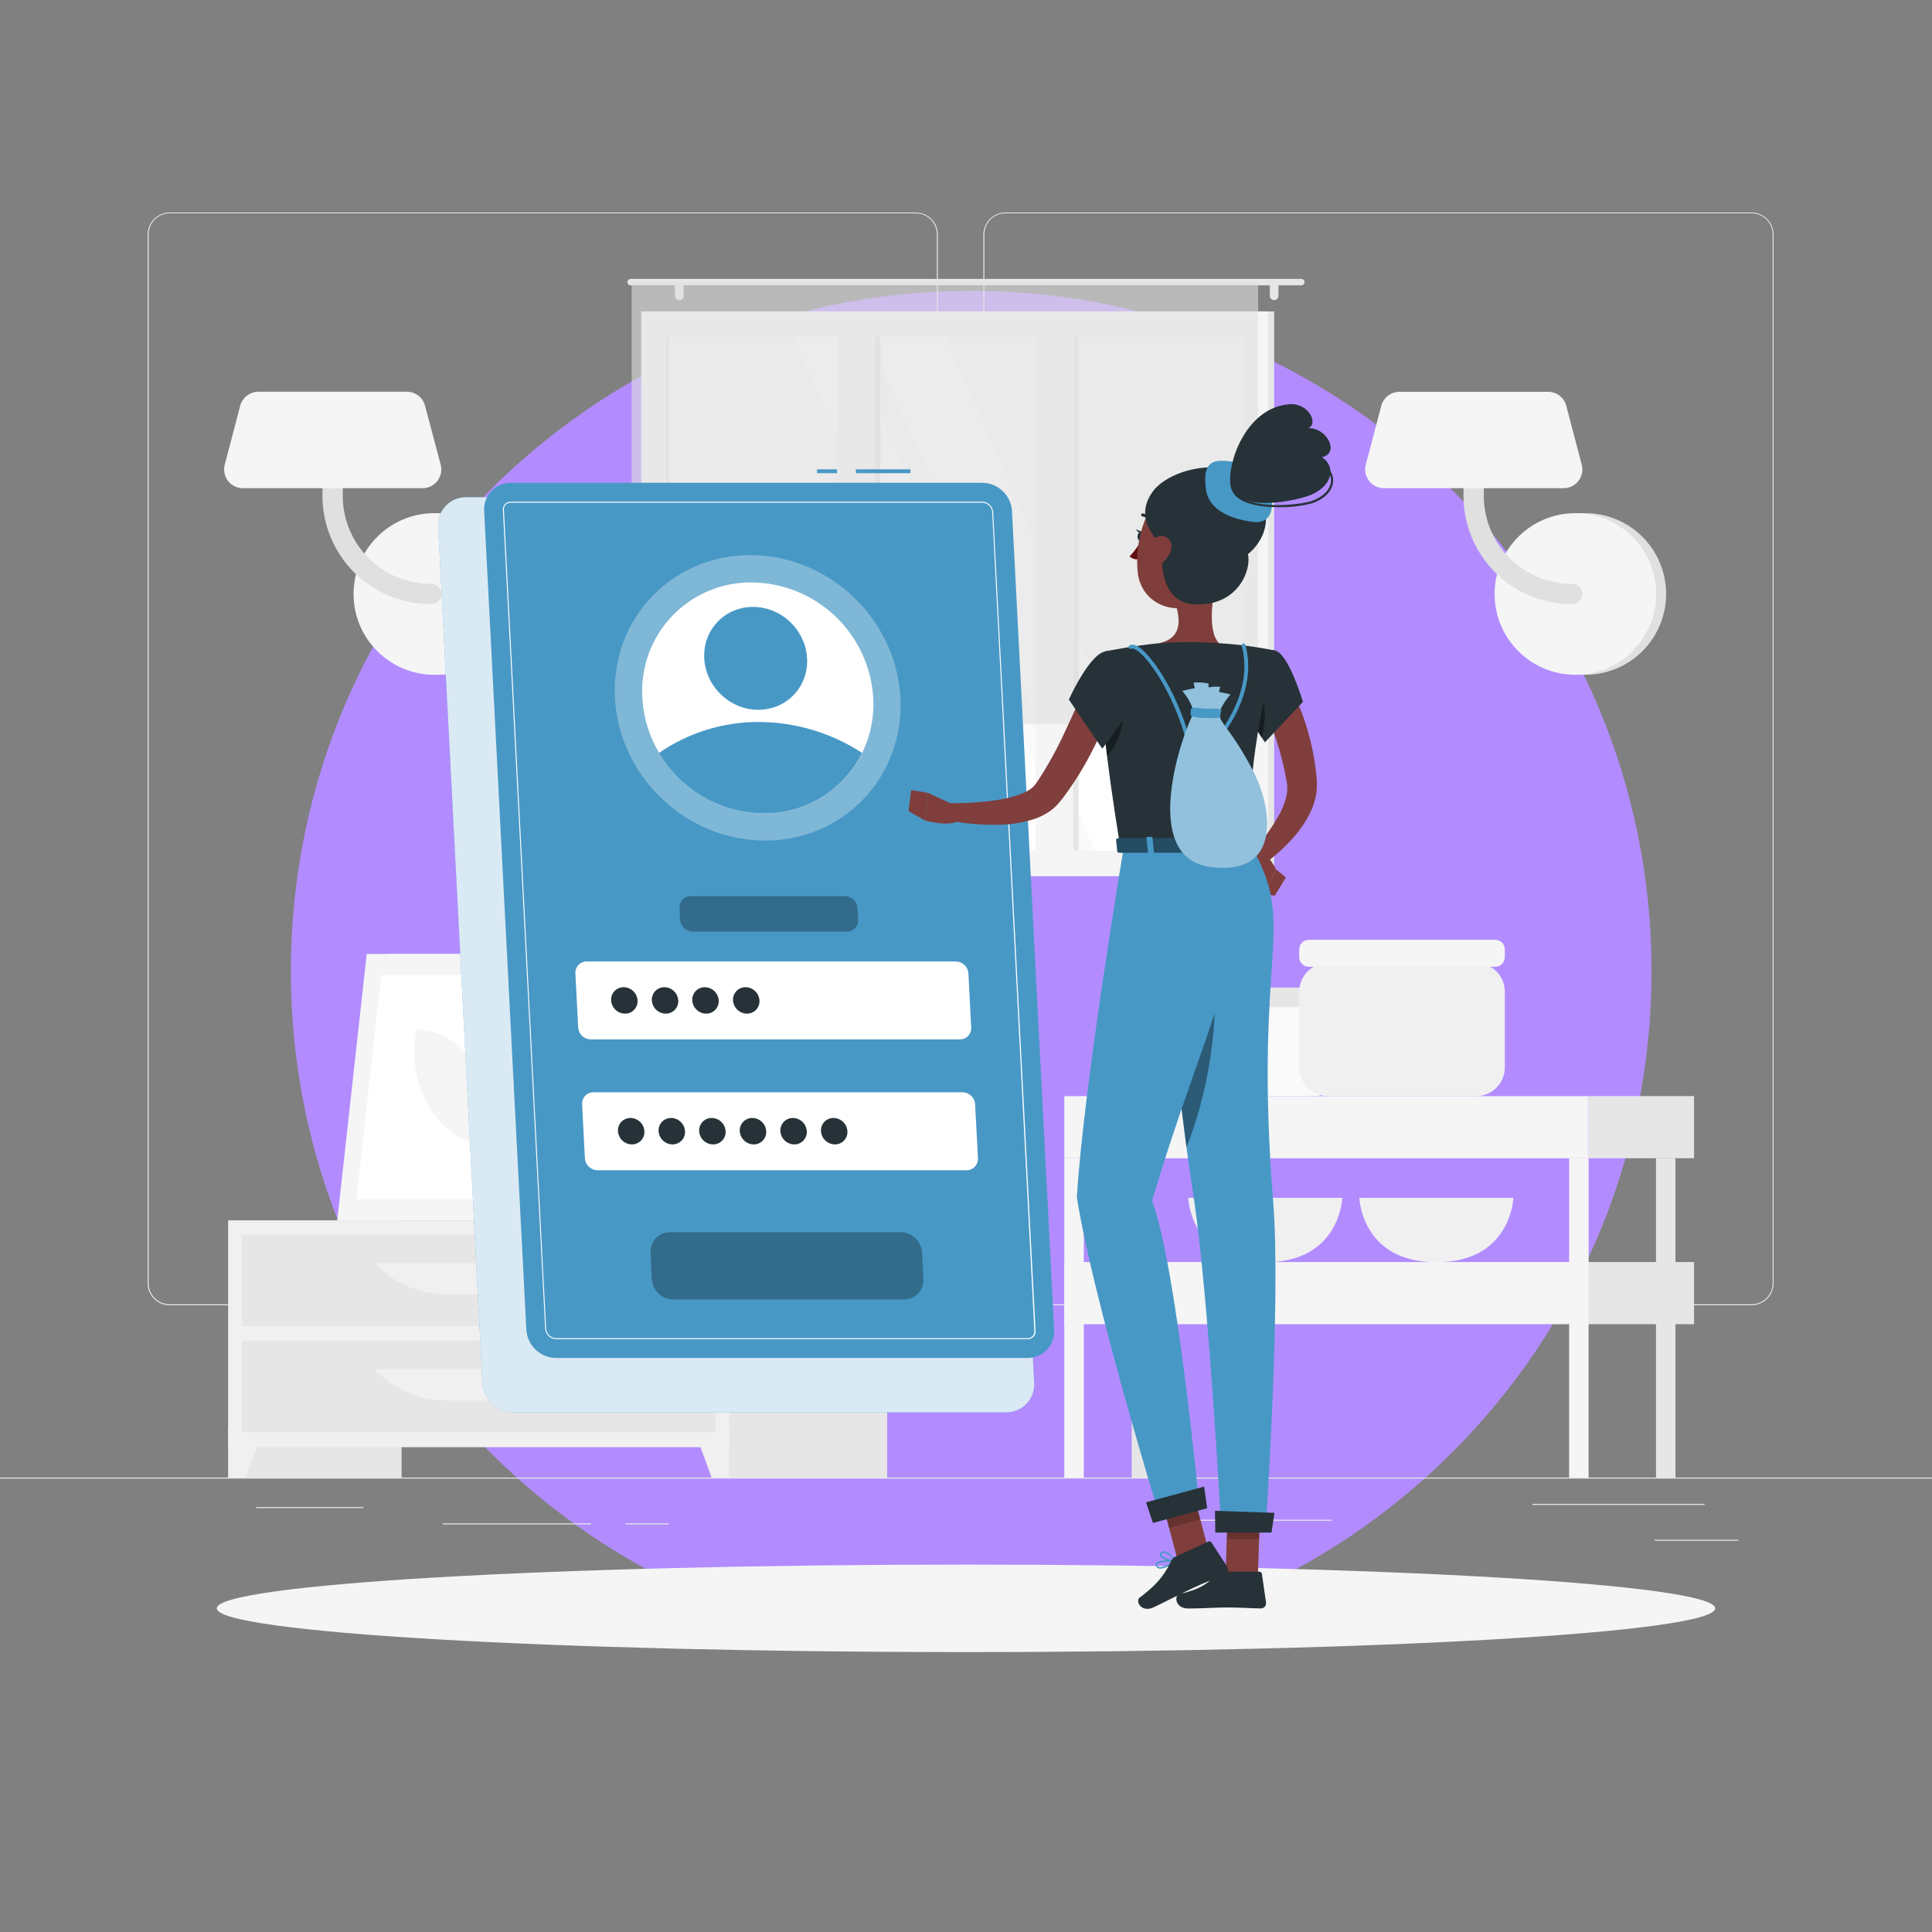 <svg width="186" height="186" viewBox="0 0 186 186" fill="none" xmlns="http://www.w3.org/2000/svg">
<rect x="0" y="0" width="186" height="186" fill="#808080" stroke="none"/>
<g id="Login-rafiki 1">
<path id="Ellipse 1" d="M159 93.5C159 129.675 129.675 159 93.5 159C57.325 159 28 129.675 28 93.5C28 57.325 57.325 28 93.5 28C129.675 28 159 57.325 159 93.5Z" fill="#B28CFF"/>
<g id="freepik--background-complete--inject-61">
<path id="Vector" d="M186 142.253H0V142.346H186V142.253Z" fill="#EBEBEB"/>
<path id="Vector_2" d="M167.363 148.238H159.298V148.331H167.363V148.238Z" fill="#EBEBEB"/>
<path id="Vector_3" d="M128.217 146.311H115.528V146.404H128.217V146.311Z" fill="#EBEBEB"/>
<path id="Vector_4" d="M164.097 144.786H147.531V144.879H164.097V144.786Z" fill="#EBEBEB"/>
<path id="Vector_5" d="M64.363 146.661H60.219V146.754H64.363V146.661Z" fill="#EBEBEB"/>
<path id="Vector_6" d="M56.905 146.661H42.624V146.754H56.905V146.661Z" fill="#EBEBEB"/>
<path id="Vector_7" d="M34.972 145.091H24.667V145.184H34.972V145.091Z" fill="#EBEBEB"/>
<path id="Vector_8" d="M88.164 125.662H16.334C15.772 125.661 15.232 125.436 14.835 125.038C14.437 124.64 14.214 124.1 14.214 123.537V22.566C14.219 22.006 14.444 21.471 14.841 21.077C15.239 20.683 15.775 20.461 16.334 20.46H88.164C88.727 20.46 89.268 20.684 89.666 21.082C90.064 21.48 90.288 22.021 90.288 22.584V123.537C90.288 124.101 90.064 124.641 89.666 125.039C89.268 125.438 88.727 125.662 88.164 125.662ZM16.334 20.534C15.796 20.535 15.281 20.75 14.901 21.131C14.521 21.511 14.307 22.027 14.307 22.566V123.537C14.307 124.075 14.521 124.592 14.901 124.972C15.281 125.353 15.796 125.568 16.334 125.569H88.164C88.702 125.568 89.218 125.353 89.599 124.973C89.98 124.592 90.194 124.076 90.195 123.537V22.566C90.194 22.027 89.98 21.511 89.599 21.13C89.218 20.75 88.702 20.535 88.164 20.534H16.334Z" fill="#EBEBEB"/>
<path id="Vector_9" d="M168.631 125.662H96.798C96.235 125.661 95.695 125.436 95.297 125.038C94.899 124.64 94.675 124.1 94.674 123.537V22.566C94.68 22.006 94.906 21.471 95.304 21.077C95.701 20.683 96.238 20.461 96.798 20.46H168.631C169.19 20.462 169.726 20.684 170.122 21.078C170.518 21.472 170.743 22.007 170.748 22.566V123.537C170.748 124.099 170.525 124.639 170.129 125.037C169.732 125.435 169.193 125.66 168.631 125.662ZM96.798 20.534C96.26 20.535 95.744 20.75 95.363 21.13C94.982 21.511 94.768 22.027 94.767 22.566V123.537C94.768 124.076 94.982 124.592 95.363 124.973C95.744 125.353 96.26 125.568 96.798 125.569H168.631C169.17 125.568 169.686 125.353 170.066 124.973C170.447 124.592 170.661 124.076 170.662 123.537V22.566C170.661 22.027 170.447 21.511 170.066 21.13C169.686 20.75 169.17 20.535 168.631 20.534H96.798Z" fill="#EBEBEB"/>
<path id="Vector_10" d="M42.78 64.962C44.843 64.962 46.822 64.143 48.28 62.684C49.739 61.225 50.559 59.247 50.559 57.184C50.559 55.121 49.739 53.142 48.28 51.684C46.822 50.225 44.843 49.405 42.78 49.405H41.824V64.962H42.78Z" fill="#E0E0E0"/>
<path id="Vector_11" d="M41.816 64.962C46.112 64.962 49.595 61.48 49.595 57.184C49.595 52.888 46.112 49.405 41.816 49.405C37.521 49.405 34.038 52.888 34.038 57.184C34.038 61.48 37.521 64.962 41.816 64.962Z" fill="#F5F5F5"/>
<path id="Vector_12" d="M41.459 58.158C38.697 58.158 36.048 57.061 34.094 55.108C32.141 53.154 31.043 50.505 31.043 47.742V41.526C31.043 41.267 31.146 41.018 31.33 40.834C31.513 40.651 31.762 40.548 32.022 40.548C32.281 40.548 32.53 40.651 32.714 40.834C32.897 41.018 33 41.267 33 41.526V47.746C33.002 49.989 33.894 52.138 35.479 53.724C37.064 55.31 39.213 56.203 41.456 56.206C41.589 56.197 41.723 56.216 41.848 56.262C41.974 56.307 42.089 56.378 42.186 56.469C42.283 56.561 42.361 56.671 42.414 56.794C42.467 56.916 42.494 57.048 42.494 57.182C42.494 57.316 42.467 57.448 42.414 57.57C42.361 57.693 42.283 57.803 42.186 57.895C42.089 57.986 41.974 58.057 41.848 58.102C41.723 58.148 41.589 58.167 41.456 58.158H41.459Z" fill="#E0E0E0"/>
<path id="Vector_13" d="M23.373 47.002H40.678C40.955 47.002 41.228 46.939 41.476 46.817C41.725 46.694 41.942 46.517 42.111 46.298C42.28 46.078 42.396 45.823 42.451 45.552C42.505 45.281 42.497 45.001 42.427 44.733L40.92 39.06C40.818 38.675 40.592 38.334 40.277 38.09C39.961 37.847 39.574 37.714 39.175 37.713H24.876C24.477 37.714 24.089 37.846 23.773 38.09C23.457 38.333 23.23 38.674 23.127 39.06L21.639 44.726C21.567 44.992 21.557 45.273 21.61 45.544C21.663 45.815 21.777 46.071 21.945 46.291C22.113 46.511 22.328 46.69 22.576 46.813C22.824 46.936 23.096 47.001 23.373 47.002Z" fill="#F5F5F5"/>
<path id="Vector_14" d="M152.624 64.962C154.687 64.962 156.666 64.143 158.124 62.684C159.583 61.225 160.403 59.247 160.403 57.184C160.403 55.121 159.583 53.142 158.124 51.684C156.666 50.225 154.687 49.405 152.624 49.405H151.668V64.962H152.624Z" fill="#E0E0E0"/>
<path id="Vector_15" d="M151.668 64.962C155.964 64.962 159.447 61.48 159.447 57.184C159.447 52.888 155.964 49.405 151.668 49.405C147.372 49.405 143.89 52.888 143.89 57.184C143.89 61.48 147.372 64.962 151.668 64.962Z" fill="#F5F5F5"/>
<path id="Vector_16" d="M151.311 58.158C148.549 58.158 145.899 57.061 143.946 55.108C141.992 53.154 140.895 50.505 140.895 47.742V41.526C140.895 41.267 140.998 41.018 141.182 40.834C141.365 40.651 141.614 40.548 141.873 40.548C142.133 40.548 142.382 40.651 142.565 40.834C142.749 41.018 142.852 41.267 142.852 41.526V47.746C142.854 49.989 143.745 52.138 145.33 53.724C146.915 55.31 149.065 56.203 151.307 56.206C151.441 56.197 151.574 56.216 151.7 56.262C151.825 56.307 151.94 56.378 152.038 56.469C152.135 56.561 152.213 56.671 152.266 56.794C152.319 56.916 152.346 57.048 152.346 57.182C152.346 57.316 152.319 57.448 152.266 57.57C152.213 57.693 152.135 57.803 152.038 57.895C151.94 57.986 151.825 58.057 151.7 58.102C151.574 58.148 151.441 58.167 151.307 58.158H151.311Z" fill="#E0E0E0"/>
<path id="Vector_17" d="M133.224 47.002H150.53C150.807 47.002 151.08 46.939 151.328 46.816C151.576 46.694 151.793 46.517 151.962 46.298C152.131 46.078 152.247 45.823 152.302 45.552C152.357 45.281 152.349 45.001 152.278 44.733L150.79 39.067C150.688 38.682 150.462 38.341 150.147 38.097C149.831 37.854 149.444 37.721 149.046 37.721H134.727C134.328 37.721 133.94 37.854 133.624 38.097C133.308 38.341 133.081 38.682 132.979 39.067L131.491 44.733C131.42 44.999 131.411 45.279 131.464 45.549C131.518 45.819 131.633 46.074 131.8 46.293C131.968 46.512 132.183 46.69 132.43 46.813C132.677 46.936 132.949 47.001 133.224 47.002Z" fill="#F5F5F5"/>
<path id="Vector_18" d="M49.84 117.5H55.499V95.578H49.84V117.5Z" fill="#E6E6E6"/>
<path id="Vector_19" d="M34.503 117.496H53.278L56.112 91.839H37.338L34.503 117.496Z" fill="#F0F0F0"/>
<path id="Vector_20" d="M32.468 117.496H51.864L54.699 91.839H35.306L32.468 117.496Z" fill="#F5F5F5"/>
<path id="Vector_21" d="M50.462 115.476L52.85 93.863H36.705L34.317 115.476H50.462Z" fill="white"/>
<path id="Vector_22" d="M47.129 110.235L47.244 109.368C47.843 103.944 44.458 99.112 40.061 99.112L39.96 99.994C39.361 105.414 42.746 110.246 47.147 110.246L47.129 110.235Z" fill="#F5F5F5"/>
<path id="Vector_23" d="M21.982 142.253H38.662V117.496H21.982L21.982 142.253Z" fill="#E6E6E6"/>
<path id="Vector_24" d="M23.655 142.253H21.978V137.48H25.415L23.655 142.253Z" fill="#F0F0F0"/>
<path id="Vector_25" d="M68.731 142.253H85.411V117.496H68.731V142.253Z" fill="#E6E6E6"/>
<path id="Vector_26" d="M21.978 139.325H70.193V117.5H21.978V139.325Z" fill="#F0F0F0"/>
<path id="Vector_27" d="M68.515 142.253H70.193V137.48H66.755L68.515 142.253Z" fill="#F0F0F0"/>
<path id="Vector_28" d="M23.28 127.67H68.891V118.861H23.28V127.67Z" fill="#E6E6E6"/>
<path id="Vector_29" d="M43.044 124.62H49.126C50.434 124.621 51.728 124.354 52.929 123.837C54.131 123.321 55.214 122.564 56.112 121.614H36.058C36.957 122.564 38.04 123.32 39.242 123.837C40.443 124.353 41.736 124.62 43.044 124.62Z" fill="#F0F0F0"/>
<path id="Vector_30" d="M23.28 137.9H68.891V129.091H23.28V137.9Z" fill="#E6E6E6"/>
<path id="Vector_31" d="M43.044 134.835H49.126C50.434 134.836 51.728 134.569 52.929 134.053C54.131 133.536 55.214 132.779 56.112 131.829H36.058C36.957 132.779 38.04 133.535 39.242 134.052C40.443 134.568 41.736 134.835 43.044 134.835Z" fill="#F0F0F0"/>
<path id="Vector_32" d="M67.139 116.488H67.57C67.57 115.599 67.57 113.348 67.615 108.189C67.693 98.833 67.842 98.264 67.842 98.264L66.815 102.583C66.164 107.363 67.005 112.169 67.139 116.488Z" fill="#E6E6E6"/>
<path id="Vector_33" d="M66.287 101.928C64.799 100.168 61.655 99.655 58.426 99.216C57.158 99.045 61.756 101.943 64.006 104C65.755 105.6 66.871 106.042 67.354 107.634C67.6 105.648 67.559 103.457 66.287 101.928Z" fill="#E6E6E6"/>
<path id="Vector_34" d="M68.247 105.083C69.735 103.323 72.879 102.813 76.108 102.374C77.376 102.203 72.76 105.101 70.528 107.158C68.779 108.758 67.663 109.201 67.18 110.793C66.934 108.806 66.96 106.6 68.247 105.083Z" fill="#E6E6E6"/>
<path id="Vector_35" d="M67.615 97.836C68.731 95.73 71.506 93.744 74.634 93C75.862 92.706 71.789 96.884 70.241 99.581C69.04 101.671 67.447 104.134 67.198 105.905C66.826 102.415 66.506 99.953 67.615 97.836Z" fill="#E6E6E6"/>
<path id="Vector_36" d="M67.481 117.496C66.164 117.496 65.074 116.838 64.996 115.99L64.776 114.546H70.189L69.966 115.99C69.891 116.838 68.82 117.496 67.481 117.496Z" fill="#F0F0F0"/>
<path id="Vector_37" d="M70.539 115.101H64.427L64.252 113.49H70.713L70.539 115.101Z" fill="#F0F0F0"/>
<path id="Vector_38" d="M63.069 84.34L122.667 84.34V29.98L63.069 29.98L63.069 84.34Z" fill="#E6E6E6"/>
<path id="Vector_39" d="M61.73 84.34L122.083 84.34V29.98L61.73 29.98L61.73 84.34Z" fill="#F5F5F5"/>
<path id="Vector_40" d="M119.672 81.907V32.416H64.133V81.907H119.672Z" fill="#FAFAFA"/>
<path id="Vector_41" d="M112.861 81.907L91.002 32.416H83.577L105.436 81.907H112.861Z" fill="white"/>
<path id="Vector_42" d="M103.33 81.907L81.472 32.416H76.36L98.219 81.907H103.33Z" fill="white"/>
<path id="Vector_43" d="M84.757 81.903V32.412H81.885V81.903H84.757Z" fill="#E6E6E6"/>
<path id="Vector_44" d="M103.848 81.903V32.412H100.976V81.903H103.848Z" fill="#E6E6E6"/>
<path id="Vector_45" d="M84.239 83.451V30.604H80.609V83.451H84.239Z" fill="#F5F5F5"/>
<path id="Vector_46" d="M103.33 83.451V30.604H99.7V83.451H103.33Z" fill="#F5F5F5"/>
<path id="Vector_47" d="M64.393 81.907V32.416H64.136V81.907H64.393Z" fill="#E6E6E6"/>
<path id="Vector_48" d="M60.718 26.847H125.282C125.365 26.848 125.444 26.881 125.502 26.94C125.56 26.998 125.594 27.077 125.595 27.16C125.594 27.242 125.56 27.32 125.502 27.378C125.443 27.436 125.364 27.468 125.282 27.468H60.718C60.636 27.468 60.557 27.436 60.498 27.378C60.44 27.32 60.406 27.242 60.405 27.16C60.406 27.077 60.44 26.998 60.498 26.94C60.556 26.881 60.635 26.848 60.718 26.847Z" fill="#E6E6E6"/>
<path id="Vector_49" d="M122.667 28.897C122.778 28.896 122.884 28.851 122.962 28.773C123.04 28.694 123.084 28.587 123.084 28.477V27.576C123.084 27.521 123.074 27.467 123.053 27.416C123.032 27.365 123.002 27.318 122.963 27.279C122.924 27.24 122.878 27.209 122.827 27.188C122.777 27.167 122.722 27.156 122.667 27.156C122.556 27.156 122.45 27.2 122.371 27.278C122.292 27.356 122.248 27.462 122.247 27.573V28.473C122.247 28.585 122.291 28.692 122.37 28.771C122.448 28.851 122.555 28.896 122.667 28.897Z" fill="#E6E6E6"/>
<path id="Vector_50" d="M65.398 28.897C65.509 28.896 65.615 28.851 65.694 28.773C65.772 28.694 65.817 28.588 65.818 28.477V27.576C65.818 27.465 65.774 27.358 65.695 27.279C65.616 27.2 65.509 27.156 65.398 27.156C65.287 27.156 65.181 27.2 65.103 27.278C65.025 27.356 64.981 27.462 64.981 27.573V28.473C64.981 28.528 64.991 28.583 65.011 28.634C65.032 28.685 65.063 28.732 65.101 28.771C65.14 28.811 65.186 28.842 65.237 28.863C65.288 28.885 65.342 28.896 65.398 28.897Z" fill="#E6E6E6"/>
<path id="Vector_51" opacity="0.6" d="M60.815 69.728L121.127 69.728V27.156L60.815 27.156L60.815 69.728Z" fill="#E0E0E0"/>
<path id="Vector_52" d="M126.588 96.709H116.187C115.081 96.709 114.185 97.605 114.185 98.71V103.524C114.185 104.629 115.081 105.525 116.187 105.525H126.588C127.693 105.525 128.589 104.629 128.589 103.524V98.71C128.589 97.605 127.693 96.709 126.588 96.709Z" fill="#FAFAFA"/>
<path id="Vector_53" d="M127.916 95.079H114.859C114.487 95.079 114.185 95.381 114.185 95.753V96.296C114.185 96.668 114.487 96.969 114.859 96.969H127.916C128.288 96.969 128.589 96.668 128.589 96.296V95.753C128.589 95.381 128.288 95.079 127.916 95.079Z" fill="#E6E6E6"/>
<path id="Vector_54" d="M114.397 115.32C114.397 115.32 114.587 121.521 121.811 121.521C129.036 121.521 129.225 115.32 129.225 115.32H114.397Z" fill="#F0F0F0"/>
<path id="Vector_55" d="M130.87 115.32C130.87 115.32 131.059 121.521 138.284 121.521C145.508 121.521 145.697 115.32 145.697 115.32H130.87Z" fill="#F0F0F0"/>
<path id="Vector_56" d="M142.119 92.717H127.834C126.314 92.717 125.081 93.95 125.081 95.47V102.776C125.081 104.296 126.314 105.529 127.834 105.529H142.119C143.639 105.529 144.872 104.296 144.872 102.776V95.47C144.872 93.95 143.639 92.717 142.119 92.717Z" fill="#F0F0F0"/>
<path id="Vector_57" d="M143.949 90.478H126.004C125.494 90.478 125.081 90.891 125.081 91.4V92.152C125.081 92.661 125.494 93.074 126.004 93.074H143.949C144.459 93.074 144.872 92.661 144.872 92.152V91.4C144.872 90.891 144.459 90.478 143.949 90.478Z" fill="#F5F5F5"/>
<path id="Vector_58" d="M108.955 142.253H110.83V111.511H108.955V142.253Z" fill="#E6E6E6"/>
<path id="Vector_59" d="M163.092 105.525H152.94V111.507H163.092V105.525Z" fill="#E6E6E6"/>
<path id="Vector_60" d="M102.464 111.511H152.937V105.529H102.464V111.511Z" fill="#F5F5F5"/>
<path id="Vector_61" d="M163.092 121.503H152.94V127.484H163.092V121.503Z" fill="#E6E6E6"/>
<path id="Vector_62" d="M102.464 127.484H152.937V121.503H102.464V127.484Z" fill="#F5F5F5"/>
<path id="Vector_63" d="M159.428 142.253H161.303V111.511H159.428V142.253Z" fill="#E6E6E6"/>
<path id="Vector_64" d="M151.065 142.253H152.94V111.511H151.065V142.253Z" fill="#F5F5F5"/>
<path id="Vector_65" d="M102.464 142.253H104.339V111.511H102.464V142.253Z" fill="#F5F5F5"/>
</g>
<g id="freepik--Shadow--inject-61">
<path id="freepik--path--inject-61" d="M93 159.052C132.835 159.052 165.127 157.167 165.127 154.841C165.127 152.516 132.835 150.63 93 150.63C53.165 150.63 20.873 152.516 20.873 154.841C20.873 157.167 53.165 159.052 93 159.052Z" fill="#F5F5F5"/>
</g>
<g id="freepik--Login--inject-61">
<path id="Vector_66" d="M96.873 135.966H49.416C48.653 135.955 47.923 135.656 47.371 135.129C46.819 134.602 46.486 133.886 46.441 133.124L42.185 50.707C42.161 50.341 42.214 49.973 42.339 49.628C42.464 49.282 42.659 48.967 42.912 48.7C43.165 48.434 43.47 48.222 43.808 48.079C44.147 47.936 44.511 47.865 44.878 47.869H92.334C93.097 47.879 93.828 48.177 94.38 48.703C94.932 49.23 95.264 49.946 95.31 50.707L99.558 133.124C99.582 133.49 99.53 133.857 99.405 134.202C99.281 134.547 99.086 134.863 98.834 135.13C98.582 135.396 98.278 135.608 97.941 135.752C97.603 135.896 97.239 135.969 96.873 135.966Z" fill="#4898C6"/>
<path id="Vector_67" opacity="0.8" d="M96.873 135.966H49.416C48.653 135.955 47.923 135.656 47.371 135.129C46.819 134.602 46.486 133.886 46.441 133.124L42.185 50.707C42.161 50.341 42.214 49.973 42.339 49.628C42.464 49.282 42.659 48.967 42.912 48.7C43.165 48.434 43.47 48.222 43.808 48.079C44.147 47.936 44.511 47.865 44.878 47.869H92.334C93.097 47.879 93.828 48.177 94.38 48.703C94.932 49.23 95.264 49.946 95.31 50.707L99.558 133.124C99.582 133.49 99.53 133.857 99.405 134.202C99.281 134.547 99.086 134.863 98.834 135.13C98.582 135.396 98.278 135.608 97.941 135.752C97.603 135.896 97.239 135.969 96.873 135.966Z" fill="white"/>
<path id="Vector_68" d="M87.651 45.183H82.402V45.555H87.651V45.183Z" fill="#4898C6"/>
<path id="Vector_69" d="M80.583 45.183H78.659V45.555H80.583V45.183Z" fill="#4898C6"/>
<path id="Vector_70" d="M98.915 130.736H53.531C52.8 130.729 52.099 130.445 51.569 129.942C51.039 129.439 50.719 128.753 50.674 128.024L46.612 49.197C46.589 48.846 46.639 48.494 46.759 48.164C46.879 47.833 47.066 47.531 47.307 47.276C47.55 47.021 47.842 46.819 48.166 46.682C48.489 46.545 48.838 46.477 49.19 46.481H94.574C95.304 46.489 96.005 46.774 96.534 47.278C97.064 47.782 97.383 48.468 97.427 49.197L101.489 128.024C101.512 128.374 101.462 128.725 101.342 129.055C101.222 129.386 101.036 129.687 100.794 129.942C100.553 130.197 100.261 130.399 99.938 130.535C99.614 130.672 99.266 130.74 98.915 130.736Z" fill="#4898C6"/>
<path id="Vector_71" d="M98.915 128.924H53.531C53.265 128.915 53.011 128.808 52.818 128.624C52.626 128.441 52.507 128.192 52.486 127.927L48.419 49.104C48.41 48.999 48.423 48.894 48.458 48.794C48.493 48.695 48.548 48.604 48.62 48.527C48.693 48.451 48.781 48.391 48.878 48.351C48.976 48.312 49.081 48.293 49.186 48.297H94.57C94.835 48.307 95.088 48.414 95.28 48.597C95.472 48.781 95.59 49.029 95.612 49.294L99.696 128.117C99.705 128.221 99.692 128.326 99.657 128.425C99.623 128.524 99.568 128.615 99.496 128.691C99.424 128.767 99.336 128.828 99.239 128.868C99.142 128.908 99.038 128.927 98.933 128.924H98.915ZM49.186 48.39C49.093 48.387 49.001 48.403 48.916 48.438C48.83 48.472 48.752 48.524 48.687 48.591C48.625 48.659 48.578 48.74 48.548 48.828C48.518 48.915 48.506 49.008 48.513 49.1L52.575 127.923C52.596 128.165 52.704 128.39 52.879 128.557C53.054 128.725 53.285 128.822 53.527 128.831H98.911C99.003 128.835 99.095 128.819 99.18 128.784C99.266 128.749 99.342 128.697 99.406 128.63C99.469 128.562 99.518 128.482 99.548 128.394C99.578 128.306 99.589 128.213 99.581 128.12L95.522 49.297C95.502 49.056 95.395 48.831 95.22 48.664C95.045 48.496 94.815 48.399 94.574 48.39H49.186Z" fill="white"/>
<path id="Vector_72" opacity="0.3" d="M83.04 77.025C88.202 71.728 87.866 63.028 82.29 57.594C76.713 52.16 68.008 52.048 62.846 57.345C57.684 62.642 58.02 71.342 63.597 76.776C69.173 82.21 77.878 82.322 83.04 77.025Z" fill="white"/>
<path id="Vector_73" d="M84.072 67.187C84.176 69.015 83.808 70.839 83.004 72.484C82.134 74.249 80.783 75.731 79.106 76.761C77.43 77.791 75.497 78.327 73.529 78.306C71.491 78.288 69.491 77.742 67.726 76.722C65.961 75.701 64.49 74.242 63.456 72.484C62.492 70.877 61.938 69.058 61.841 67.187C61.75 65.752 61.955 64.313 62.445 62.961C62.935 61.609 63.698 60.373 64.688 59.33C65.677 58.286 66.872 57.458 68.196 56.898C69.52 56.337 70.946 56.056 72.384 56.072C75.376 56.103 78.246 57.267 80.415 59.329C82.584 61.392 83.891 64.2 84.072 67.187Z" fill="white"/>
<path id="Vector_74" d="M82.993 72.484C82.123 74.249 80.772 75.731 79.095 76.761C77.419 77.791 75.486 78.327 73.518 78.306C71.48 78.288 69.48 77.742 67.715 76.722C65.95 75.701 64.478 74.242 63.445 72.484C66.272 70.532 69.629 69.493 73.065 69.508C76.592 69.522 80.04 70.555 82.993 72.484Z" fill="#4898C6"/>
<path id="Vector_75" d="M76.389 66.928C78.249 65.02 78.127 61.885 76.117 59.926C74.107 57.968 70.97 57.927 69.111 59.835C67.251 61.744 67.373 64.879 69.383 66.837C71.392 68.796 74.529 68.837 76.389 66.928Z" fill="#4898C6"/>
<path id="Vector_76" d="M92.409 100.068H56.871C56.562 100.065 56.265 99.945 56.041 99.731C55.816 99.518 55.681 99.228 55.662 98.918L55.395 93.71C55.385 93.562 55.407 93.414 55.458 93.275C55.508 93.135 55.587 93.007 55.69 92.9C55.792 92.792 55.915 92.707 56.052 92.65C56.189 92.592 56.336 92.563 56.484 92.565H92.022C92.331 92.568 92.627 92.688 92.851 92.9C93.075 93.113 93.211 93.402 93.231 93.71L93.499 98.918C93.508 99.067 93.487 99.216 93.437 99.356C93.386 99.496 93.307 99.624 93.205 99.732C93.103 99.84 92.979 99.925 92.842 99.983C92.705 100.041 92.557 100.07 92.409 100.068Z" fill="white"/>
<path id="Vector_77" opacity="0.3" d="M81.528 89.689H66.685C66.374 89.687 66.076 89.566 65.85 89.352C65.625 89.138 65.49 88.846 65.472 88.536L65.416 87.42C65.406 87.272 65.427 87.123 65.478 86.983C65.529 86.843 65.608 86.715 65.71 86.607C65.812 86.499 65.936 86.413 66.073 86.355C66.21 86.297 66.357 86.269 66.506 86.27H81.345C81.655 86.274 81.952 86.394 82.176 86.607C82.4 86.821 82.535 87.111 82.554 87.42L82.614 88.536C82.623 88.684 82.602 88.833 82.551 88.972C82.501 89.112 82.422 89.24 82.32 89.348C82.219 89.456 82.096 89.542 81.959 89.6C81.823 89.659 81.676 89.689 81.528 89.689Z" fill="black"/>
<path id="Vector_78" opacity="0.3" d="M87.048 125.107H64.814C64.287 125.101 63.782 124.896 63.401 124.533C63.02 124.17 62.789 123.676 62.756 123.151L62.626 120.584C62.613 120.332 62.651 120.079 62.739 119.842C62.827 119.605 62.962 119.389 63.136 119.206C63.31 119.022 63.519 118.877 63.751 118.777C63.984 118.678 64.234 118.627 64.486 118.627H86.713C87.24 118.634 87.744 118.839 88.126 119.202C88.507 119.565 88.738 120.058 88.77 120.584L88.901 123.151C88.914 123.402 88.876 123.654 88.788 123.89C88.701 124.127 88.567 124.343 88.394 124.526C88.221 124.709 88.012 124.855 87.781 124.955C87.549 125.055 87.3 125.107 87.048 125.107Z" fill="black"/>
<path id="Vector_79" d="M93.059 112.664H57.519C57.209 112.66 56.913 112.539 56.689 112.326C56.465 112.113 56.329 111.823 56.31 111.514L56.042 106.306C56.033 106.158 56.054 106.009 56.105 105.87C56.156 105.73 56.234 105.602 56.337 105.495C56.439 105.387 56.562 105.301 56.699 105.243C56.836 105.185 56.983 105.156 57.132 105.157H92.669C92.978 105.16 93.275 105.28 93.5 105.494C93.724 105.707 93.859 105.997 93.878 106.306L94.15 111.514C94.158 111.663 94.136 111.811 94.085 111.95C94.034 112.09 93.956 112.217 93.853 112.325C93.751 112.433 93.628 112.518 93.492 112.577C93.355 112.635 93.208 112.665 93.059 112.664Z" fill="white"/>
<path id="Vector_80" d="M61.38 96.314C61.39 96.479 61.367 96.644 61.31 96.798C61.254 96.953 61.166 97.095 61.053 97.214C60.939 97.334 60.803 97.428 60.651 97.492C60.499 97.556 60.336 97.588 60.171 97.587C59.829 97.583 59.501 97.449 59.253 97.213C59.005 96.977 58.856 96.656 58.836 96.314C58.825 96.15 58.848 95.986 58.904 95.831C58.96 95.676 59.047 95.534 59.16 95.415C59.273 95.296 59.41 95.201 59.562 95.137C59.713 95.072 59.876 95.04 60.041 95.042C60.383 95.046 60.712 95.18 60.96 95.415C61.209 95.651 61.358 95.972 61.38 96.314Z" fill="#263238"/>
<path id="Vector_81" d="M65.297 96.314C65.308 96.479 65.285 96.643 65.229 96.798C65.173 96.953 65.086 97.094 64.972 97.214C64.859 97.333 64.723 97.428 64.571 97.492C64.42 97.556 64.256 97.589 64.092 97.587C63.749 97.584 63.421 97.45 63.173 97.214C62.925 96.978 62.776 96.656 62.756 96.314C62.746 96.15 62.769 95.986 62.825 95.831C62.881 95.676 62.968 95.534 63.081 95.415C63.194 95.296 63.331 95.201 63.482 95.137C63.634 95.072 63.797 95.04 63.962 95.042C64.304 95.045 64.632 95.179 64.88 95.415C65.128 95.651 65.277 95.973 65.297 96.314Z" fill="#263238"/>
<path id="Vector_82" d="M69.192 96.315C69.203 96.479 69.18 96.643 69.124 96.798C69.068 96.953 68.981 97.094 68.867 97.214C68.754 97.334 68.618 97.428 68.466 97.492C68.314 97.556 68.151 97.589 67.987 97.587C67.644 97.583 67.316 97.449 67.067 97.213C66.819 96.978 66.669 96.656 66.648 96.315C66.637 96.15 66.661 95.985 66.717 95.831C66.774 95.676 66.861 95.534 66.975 95.415C67.088 95.296 67.225 95.201 67.377 95.137C67.528 95.073 67.692 95.04 67.857 95.042C68.199 95.046 68.527 95.18 68.774 95.416C69.022 95.652 69.171 95.973 69.192 96.315Z" fill="#263238"/>
<path id="Vector_83" d="M73.117 96.314C73.127 96.479 73.103 96.643 73.047 96.797C72.991 96.952 72.904 97.093 72.791 97.213C72.678 97.332 72.541 97.427 72.39 97.491C72.239 97.556 72.076 97.588 71.911 97.587C71.569 97.583 71.24 97.449 70.992 97.213C70.744 96.978 70.594 96.656 70.572 96.314C70.562 96.15 70.586 95.986 70.642 95.832C70.698 95.677 70.785 95.536 70.898 95.416C71.011 95.297 71.148 95.202 71.299 95.138C71.45 95.073 71.613 95.041 71.777 95.042C72.12 95.046 72.448 95.18 72.697 95.416C72.945 95.651 73.095 95.973 73.117 96.314Z" fill="#263238"/>
<path id="Vector_84" d="M62.038 108.903C62.049 109.067 62.026 109.232 61.97 109.387C61.914 109.541 61.827 109.683 61.714 109.802C61.601 109.922 61.464 110.017 61.312 110.081C61.161 110.145 60.998 110.177 60.833 110.175C60.491 110.171 60.162 110.038 59.914 109.802C59.666 109.566 59.516 109.245 59.494 108.903C59.484 108.739 59.508 108.574 59.564 108.419C59.62 108.264 59.708 108.123 59.821 108.003C59.935 107.884 60.072 107.789 60.223 107.725C60.375 107.661 60.538 107.629 60.703 107.631C61.045 107.635 61.373 107.768 61.621 108.004C61.869 108.24 62.018 108.561 62.038 108.903Z" fill="#263238"/>
<path id="Vector_85" d="M65.948 108.903C65.958 109.067 65.935 109.231 65.879 109.386C65.823 109.541 65.735 109.682 65.622 109.801C65.509 109.921 65.373 110.015 65.222 110.08C65.07 110.144 64.907 110.177 64.743 110.175C64.4 110.171 64.072 110.038 63.824 109.802C63.575 109.566 63.425 109.245 63.404 108.903C63.393 108.739 63.416 108.574 63.472 108.419C63.528 108.265 63.615 108.123 63.728 108.003C63.842 107.884 63.978 107.789 64.13 107.725C64.281 107.661 64.444 107.629 64.609 107.631C64.951 107.635 65.28 107.768 65.528 108.004C65.777 108.24 65.927 108.561 65.948 108.903Z" fill="#263238"/>
<path id="Vector_86" d="M69.858 108.903C69.868 109.067 69.844 109.232 69.788 109.387C69.732 109.542 69.644 109.683 69.531 109.803C69.417 109.922 69.28 110.017 69.129 110.081C68.977 110.145 68.814 110.177 68.649 110.175C68.306 110.172 67.978 110.039 67.73 109.803C67.482 109.566 67.333 109.245 67.313 108.903C67.303 108.739 67.326 108.574 67.382 108.419C67.438 108.265 67.525 108.123 67.638 108.003C67.751 107.884 67.888 107.789 68.039 107.725C68.191 107.661 68.354 107.629 68.519 107.631C68.861 107.635 69.19 107.768 69.438 108.004C69.686 108.24 69.836 108.561 69.858 108.903Z" fill="#263238"/>
<path id="Vector_87" d="M73.764 108.903C73.775 109.067 73.751 109.232 73.695 109.387C73.64 109.541 73.552 109.683 73.439 109.802C73.326 109.922 73.189 110.017 73.038 110.081C72.886 110.145 72.723 110.177 72.559 110.175C72.216 110.171 71.888 110.038 71.639 109.802C71.391 109.566 71.241 109.245 71.219 108.903C71.209 108.739 71.233 108.574 71.289 108.419C71.346 108.264 71.433 108.123 71.547 108.003C71.66 107.884 71.797 107.789 71.949 107.725C72.1 107.661 72.264 107.629 72.428 107.631C72.771 107.634 73.099 107.767 73.347 108.003C73.595 108.239 73.744 108.561 73.764 108.903Z" fill="#263238"/>
<path id="Vector_88" d="M77.674 108.903C77.684 109.067 77.661 109.232 77.605 109.387C77.549 109.541 77.462 109.683 77.349 109.802C77.236 109.922 77.099 110.017 76.948 110.081C76.796 110.145 76.633 110.177 76.468 110.175C76.126 110.171 75.797 110.038 75.549 109.802C75.301 109.566 75.151 109.245 75.129 108.903C75.119 108.739 75.143 108.575 75.199 108.42C75.255 108.265 75.342 108.124 75.455 108.005C75.568 107.885 75.705 107.791 75.856 107.726C76.007 107.662 76.17 107.629 76.334 107.631C76.677 107.635 77.005 107.768 77.254 108.004C77.502 108.24 77.652 108.561 77.674 108.903Z" fill="#263238"/>
<path id="Vector_89" d="M81.583 108.903C81.594 109.067 81.57 109.232 81.513 109.387C81.457 109.542 81.37 109.683 81.256 109.803C81.143 109.922 81.006 110.017 80.854 110.081C80.702 110.145 80.539 110.177 80.374 110.175C80.032 110.171 79.704 110.038 79.457 109.802C79.209 109.566 79.059 109.245 79.039 108.903C79.028 108.739 79.051 108.574 79.107 108.419C79.163 108.265 79.25 108.123 79.364 108.003C79.477 107.884 79.613 107.789 79.765 107.725C79.916 107.661 80.08 107.629 80.244 107.631C80.587 107.635 80.915 107.768 81.163 108.004C81.412 108.24 81.562 108.561 81.583 108.903Z" fill="#263238"/>
</g>
<g id="freepik--Character--inject-61">
<path id="Vector_90" d="M123.876 65.703C123.969 65.844 124.017 65.918 124.077 66.019L124.244 66.294C124.352 66.48 124.449 66.666 124.542 66.848C124.728 67.22 124.914 67.592 125.063 67.964C125.375 68.703 125.643 69.46 125.866 70.23C126.317 71.751 126.613 73.314 126.752 74.895L126.778 75.189C126.781 75.248 126.781 75.308 126.778 75.367V75.564C126.784 75.823 126.769 76.082 126.733 76.338C126.662 76.813 126.537 77.279 126.361 77.726C126.034 78.524 125.601 79.275 125.074 79.958C124.09 81.217 122.923 82.322 121.611 83.235L120.584 82.033C121.518 80.978 122.345 79.833 123.054 78.615C123.373 78.062 123.623 77.472 123.798 76.859C123.869 76.599 123.91 76.332 123.921 76.063C123.932 75.948 123.932 75.832 123.921 75.717V75.639C123.924 75.604 123.924 75.569 123.921 75.535L123.876 75.274C123.637 73.888 123.299 72.52 122.864 71.182C122.648 70.516 122.384 69.873 122.12 69.244C121.99 68.928 121.841 68.619 121.692 68.322L121.462 67.883L121.346 67.678L121.25 67.514L123.876 65.703Z" fill="#803E3C"/>
<path id="Vector_91" d="M120.416 83.242L121.763 86.088L122.831 83.681C122.831 83.681 121.882 81.598 120.599 81.792L120.416 83.242Z" fill="#7F3E3B"/>
<path id="Vector_92" d="M122.727 86.23L123.798 84.474L122.831 83.681L121.763 86.088L122.727 86.23Z" fill="#7F3E3B"/>
<path id="Vector_93" d="M116.67 151.858C116.949 151.851 117.226 151.813 117.496 151.746C117.51 151.742 117.522 151.734 117.532 151.724C117.542 151.713 117.549 151.701 117.552 151.687C117.554 151.672 117.552 151.658 117.546 151.644C117.54 151.631 117.531 151.62 117.518 151.612C117.411 151.542 116.466 150.931 116.101 151.095C116.061 151.114 116.026 151.143 116.001 151.18C115.975 151.216 115.96 151.259 115.956 151.303C115.945 151.371 115.95 151.44 115.971 151.505C115.993 151.569 116.03 151.628 116.079 151.675C116.248 151.806 116.458 151.87 116.67 151.858ZM117.284 151.638C116.745 151.75 116.336 151.731 116.168 151.586C116.134 151.552 116.109 151.51 116.095 151.464C116.082 151.418 116.08 151.369 116.09 151.322C116.09 151.259 116.127 151.24 116.153 151.229C116.354 151.14 116.901 151.404 117.284 151.638Z" fill="#4898C6"/>
<path id="Vector_94" d="M117.478 151.746H117.515C117.526 151.739 117.535 151.729 117.542 151.717C117.548 151.706 117.552 151.693 117.552 151.679C117.552 151.642 117.552 150.746 117.21 150.444C117.168 150.406 117.118 150.378 117.064 150.362C117.01 150.345 116.953 150.34 116.897 150.348C116.839 150.348 116.782 150.369 116.737 150.406C116.691 150.443 116.66 150.495 116.648 150.552C116.577 150.906 117.143 151.575 117.44 151.746H117.478ZM116.946 150.485C116.976 150.484 117.006 150.489 117.034 150.5C117.062 150.511 117.088 150.528 117.109 150.548C117.306 150.838 117.407 151.181 117.399 151.53C117.102 151.292 116.748 150.786 116.793 150.574C116.793 150.541 116.819 150.496 116.912 150.485H116.946Z" fill="#4898C6"/>
<path id="Vector_95" d="M113.159 150.34C113.167 150.329 113.173 150.316 113.175 150.302C113.177 150.288 113.175 150.274 113.17 150.261C113.165 150.248 113.156 150.237 113.145 150.229C113.134 150.22 113.12 150.215 113.107 150.214C112.954 150.214 111.619 150.15 111.314 150.478V150.5C111.288 150.532 111.272 150.57 111.266 150.611C111.26 150.651 111.265 150.693 111.28 150.731C111.3 150.794 111.335 150.853 111.382 150.9C111.43 150.947 111.488 150.982 111.552 151.002C111.983 151.136 112.746 150.649 113.162 150.347L113.159 150.34ZM111.425 150.574C111.593 150.396 112.329 150.347 112.88 150.355C112.303 150.749 111.823 150.935 111.581 150.861C111.539 150.848 111.501 150.825 111.47 150.794C111.439 150.763 111.416 150.724 111.403 150.682C111.395 150.668 111.391 150.652 111.391 150.636C111.391 150.62 111.395 150.604 111.403 150.589L111.425 150.574Z" fill="#4898C6"/>
<path id="Vector_96" d="M113.159 150.34C113.164 150.328 113.167 150.316 113.167 150.303C113.167 150.29 113.164 150.277 113.159 150.266C113.14 150.236 112.723 149.522 112.232 149.373C112.162 149.352 112.088 149.346 112.015 149.355C111.942 149.364 111.872 149.388 111.808 149.425C111.63 149.529 111.619 149.652 111.641 149.73C111.738 150.076 112.686 150.381 113.095 150.377C113.108 150.377 113.121 150.373 113.132 150.367C113.143 150.36 113.152 150.351 113.159 150.34ZM111.823 149.596C111.844 149.575 111.868 149.558 111.894 149.544C111.94 149.515 111.992 149.496 112.046 149.489C112.1 149.482 112.154 149.487 112.206 149.503C112.53 149.589 112.831 150.005 112.969 150.21C112.526 150.161 111.853 149.89 111.797 149.682C111.792 149.666 111.792 149.649 111.797 149.633C111.802 149.617 111.811 149.603 111.823 149.592V149.596Z" fill="#4898C6"/>
<path id="Vector_97" d="M117.254 54.807C116.882 56.667 116.079 60.688 117.37 61.923C117.37 61.923 116.864 63.783 113.43 63.783C109.651 63.783 111.626 61.923 111.626 61.923C113.687 61.432 113.635 59.899 113.274 58.464L117.254 54.807Z" fill="#7F3E3B"/>
<path id="Vector_98" d="M110.96 50.447C110.981 50.45 111.002 50.45 111.023 50.447C111.041 50.438 111.057 50.426 111.07 50.411C111.083 50.396 111.093 50.379 111.099 50.361C111.105 50.342 111.108 50.322 111.106 50.302C111.105 50.283 111.099 50.264 111.09 50.246C110.99 50.034 110.841 49.849 110.654 49.706C110.468 49.564 110.25 49.468 110.019 49.428C109.98 49.424 109.942 49.436 109.911 49.46C109.881 49.484 109.861 49.519 109.855 49.558C109.851 49.597 109.862 49.636 109.887 49.666C109.911 49.697 109.947 49.717 109.986 49.721C110.168 49.757 110.339 49.834 110.486 49.949C110.632 50.064 110.749 50.211 110.826 50.38C110.841 50.402 110.861 50.42 110.884 50.431C110.908 50.443 110.934 50.449 110.96 50.447Z" fill="#263238"/>
<path id="Vector_99" d="M109.833 52.08C109.54 52.623 109.175 53.124 108.747 53.568C108.863 53.674 109 53.754 109.15 53.801C109.299 53.849 109.458 53.863 109.614 53.843L109.833 52.08Z" fill="#630F0F"/>
<path id="Vector_100" d="M110.112 51.66C110.082 51.909 109.922 52.095 109.762 52.076C109.602 52.058 109.491 51.838 109.52 51.589C109.55 51.34 109.71 51.154 109.892 51.172C110.075 51.191 110.138 51.41 110.112 51.66Z" fill="#263238"/>
<path id="Vector_101" d="M109.941 51.195L109.368 50.964C109.368 50.964 109.61 51.455 109.941 51.195Z" fill="#263238"/>
<path id="Vector_102" d="M116.443 149.633L113.408 150.34L111.563 143.361L114.598 142.655L116.443 149.633Z" fill="#7F3E3B"/>
<path id="Vector_103" d="M121.101 151.672H117.987L118.229 144.459H121.346L121.101 151.672Z" fill="#7F3E3B"/>
<path id="Vector_104" d="M117.738 151.311H121.239C121.299 151.31 121.358 151.332 121.404 151.372C121.45 151.411 121.48 151.467 121.488 151.527L121.886 154.294C121.894 154.364 121.887 154.435 121.865 154.502C121.844 154.569 121.808 154.631 121.761 154.684C121.714 154.736 121.656 154.778 121.592 154.806C121.527 154.835 121.458 154.849 121.387 154.849C120.167 154.83 119.579 154.756 118.039 154.756C117.091 154.756 115.707 154.856 114.401 154.856C113.095 154.856 113.021 153.562 113.568 153.446C116.008 152.918 116.395 152.196 117.217 151.504C117.362 151.38 117.547 151.312 117.738 151.311Z" fill="#263238"/>
<path id="Vector_105" d="M113.14 149.875L116.321 148.413C116.375 148.387 116.436 148.382 116.494 148.399C116.551 148.415 116.601 148.452 116.633 148.502L118.155 150.853C118.19 150.914 118.213 150.981 118.221 151.051C118.228 151.121 118.222 151.191 118.201 151.258C118.18 151.325 118.145 151.387 118.098 151.44C118.052 151.492 117.995 151.535 117.931 151.564C116.815 152.055 116.25 152.237 114.851 152.881C113.992 153.275 112.247 154.183 111.064 154.741C109.881 155.299 109.271 154.142 109.718 153.807C111.715 152.319 112.288 151.251 112.746 150.281C112.823 150.102 112.963 149.957 113.14 149.875Z" fill="#263238"/>
<path id="Vector_106" opacity="0.2" d="M111.563 143.361L112.552 147.104L115.551 146.252L114.602 142.655L111.563 143.361Z" fill="black"/>
<path id="Vector_107" opacity="0.2" d="M121.346 144.459H118.229L118.106 148.179H121.224L121.346 144.459Z" fill="black"/>
<path id="Vector_108" d="M122.76 62.63C124.055 62.916 125.438 67.57 125.438 67.57L121.778 71.465C121.778 71.465 118.739 67.09 119.36 65.483C119.989 63.805 121.216 62.295 122.76 62.63Z" fill="#263238"/>
<path id="Vector_109" opacity="0.4" d="M120.692 65.595C120.037 64.996 119.594 65.174 119.293 65.65C118.995 67.034 120.759 69.932 121.469 71.03C121.797 69.72 122.172 66.96 120.692 65.595Z" fill="black"/>
<path id="Vector_110" d="M106.359 62.723C106.359 62.723 104.871 63.244 107.847 81.527H120.495C120.282 76.379 120.275 73.202 122.727 62.63C120.954 62.264 119.158 62.028 117.351 61.923C115.439 61.785 113.52 61.785 111.607 61.923C109.156 62.15 106.359 62.723 106.359 62.723Z" fill="#263238"/>
<path id="Vector_111" opacity="0.4" d="M106.243 69.739C106.325 70.628 106.433 71.629 106.574 72.759C107.612 71.826 108.46 69.17 108.148 67.622C107.406 68.224 106.764 68.938 106.243 69.739Z" fill="black"/>
<path id="Vector_112" d="M107.597 66.96C106.915 68.678 106.146 70.36 105.295 72.001C104.453 73.7 103.457 75.319 102.319 76.837L102.081 77.13L101.961 77.275C101.921 77.324 101.887 77.368 101.824 77.436C101.6 77.68 101.351 77.899 101.08 78.09C100.601 78.421 100.078 78.682 99.525 78.864C98.561 79.172 97.56 79.35 96.549 79.392C94.655 79.468 92.76 79.299 90.909 78.89L91.114 77.328C91.97 77.328 92.866 77.328 93.718 77.257C94.574 77.215 95.426 77.12 96.27 76.974C97.054 76.852 97.82 76.637 98.554 76.334C98.85 76.208 99.127 76.04 99.376 75.836C99.471 75.756 99.557 75.666 99.633 75.568C99.633 75.568 99.677 75.508 99.707 75.468L99.793 75.345L99.968 75.099C100.901 73.657 101.733 72.152 102.456 70.594C103.2 69.013 103.944 67.373 104.625 65.758L107.597 66.96Z" fill="#803E3C"/>
<path id="Vector_113" d="M106.359 62.723C104.807 63.095 102.903 67.35 102.903 67.35L106.117 72.075C106.117 72.075 110.398 66.685 109.889 65.04C109.368 63.325 108.252 62.262 106.359 62.723Z" fill="#263238"/>
<path id="Vector_114" d="M92.007 77.566L89.325 76.327L89.057 78.994C89.057 78.994 91.289 79.653 92.405 78.994L92.007 77.566Z" fill="#7F3E3B"/>
<path id="Vector_115" d="M87.721 76.059L87.465 78.09L89.057 78.994L89.325 76.327L87.721 76.059Z" fill="#7F3E3B"/>
<path id="Vector_116" d="M118.601 51.842C118.032 54.881 117.857 56.183 116.116 57.563C113.512 59.639 109.885 58.278 109.535 55.13C109.215 52.296 110.198 47.802 113.348 46.946C114.042 46.755 114.774 46.744 115.473 46.916C116.173 47.087 116.816 47.435 117.343 47.926C117.87 48.417 118.262 49.035 118.482 49.72C118.702 50.406 118.743 51.136 118.601 51.842Z" fill="#7F3E3B"/>
<path id="Vector_117" d="M111.924 52.482C111.749 54.033 111.682 58.062 115.089 58.188C119.259 58.341 120.509 54.777 120.137 53.352C122.31 51.585 122.622 48.546 120.182 46.221C117.742 43.896 112.37 45.194 110.882 47.46C108.996 50.268 111.924 52.482 111.924 52.482Z" fill="#263238"/>
<path id="Vector_118" d="M116.101 47.125C115.9 45.488 116.057 44.361 117.589 44.361C119.122 44.361 121.212 44.915 121.979 46.481C122.745 48.047 122.808 50.499 120.669 50.25C118.53 50.001 116.343 49.082 116.101 47.125Z" fill="#4898C6"/>
<path id="Vector_119" d="M118.475 46.731C118.103 44.781 119.847 39.291 124.084 38.919C126.048 38.751 126.956 40.864 125.944 41.214C127.804 41.191 128.995 43.65 127.261 44.019C128.63 44.897 128.292 46.697 126.339 47.583C124.884 48.252 118.977 49.431 118.475 46.731Z" fill="#263238"/>
<path id="Vector_120" d="M123.002 48.825C121.637 48.825 120.212 48.624 119.326 48.033C119.079 47.883 118.87 47.677 118.718 47.431C118.566 47.186 118.475 46.907 118.452 46.619C118.451 46.595 118.459 46.571 118.475 46.552C118.491 46.533 118.513 46.521 118.538 46.519C118.55 46.517 118.563 46.518 118.575 46.522C118.586 46.525 118.597 46.531 118.607 46.539C118.616 46.547 118.624 46.557 118.629 46.568C118.635 46.58 118.638 46.592 118.638 46.604C118.661 46.864 118.744 47.115 118.882 47.337C119.019 47.559 119.207 47.745 119.431 47.88C121.116 48.996 125.011 48.624 126.223 48.252C127.272 47.91 127.983 47.244 128.124 46.478C128.168 46.197 128.134 45.908 128.024 45.646C127.914 45.383 127.734 45.156 127.503 44.99C127.494 44.981 127.487 44.971 127.482 44.96C127.477 44.949 127.475 44.937 127.475 44.925C127.475 44.912 127.477 44.9 127.482 44.889C127.487 44.878 127.494 44.868 127.503 44.859C127.52 44.842 127.544 44.833 127.568 44.833C127.592 44.833 127.616 44.842 127.633 44.859C127.893 45.049 128.095 45.307 128.216 45.605C128.338 45.902 128.374 46.228 128.321 46.545C128.169 47.382 127.414 48.096 126.298 48.46C125.221 48.732 124.112 48.855 123.002 48.825Z" fill="#263238"/>
<path id="Vector_121" d="M110.975 52.08C110.629 52.566 110.486 53.168 110.577 53.758C110.7 54.539 111.459 54.591 112.009 54.093C112.56 53.594 113.04 52.694 112.634 52.047C112.544 51.907 112.42 51.792 112.273 51.714C112.126 51.636 111.962 51.597 111.795 51.6C111.629 51.603 111.466 51.649 111.323 51.733C111.179 51.817 111.059 51.937 110.975 52.08Z" fill="#7F3E3B"/>
<path id="Vector_122" d="M111.187 81.528C111.187 81.528 112.995 102.914 114.874 114.967C116.388 124.702 117.585 147.457 117.585 147.457H121.834C121.834 147.457 123.344 125.383 122.578 115.755C120.632 91.389 124.973 89.403 120.506 81.531L111.187 81.528Z" fill="#4898C6"/>
<path id="Vector_123" opacity="0.4" d="M116.536 89.611C114.853 91.378 113.494 93.428 112.523 95.667C113.017 100.473 113.605 105.808 114.23 110.48C116.794 103.841 117.589 96.65 116.536 89.611Z" fill="black"/>
<path id="Vector_124" d="M108.215 81.394C108.215 81.394 104.29 104.751 103.673 115.279C105.213 125.014 111.514 145.593 111.514 145.593L115.38 144.191C115.38 144.191 113.241 121.752 110.916 115.61C116.15 97.989 119.996 93.532 118.876 81.528C116.194 81.528 108.215 81.394 108.215 81.394Z" fill="#4898C6"/>
<path id="Vector_125" d="M110.997 146.62L116.22 145.203L115.923 143.12L110.331 144.634L110.997 146.62Z" fill="#263238"/>
<path id="Vector_126" d="M117.001 147.543H122.414L122.697 145.645L116.972 145.452L117.001 147.543Z" fill="#263238"/>
<path id="Vector_127" d="M120.692 80.784L121.261 81.918C121.305 82.007 121.201 82.097 121.056 82.097H107.783C107.672 82.097 107.575 82.041 107.568 81.966L107.452 80.85C107.452 80.772 107.545 80.705 107.668 80.705H120.483C120.522 80.7 120.561 80.704 120.597 80.718C120.634 80.732 120.666 80.754 120.692 80.784Z" fill="#4898C6"/>
<path id="Vector_128" opacity="0.5" d="M120.692 80.784L121.261 81.918C121.305 82.007 121.201 82.097 121.056 82.097H107.783C107.672 82.097 107.575 82.041 107.568 81.966L107.452 80.85C107.452 80.772 107.545 80.705 107.668 80.705H120.483C120.522 80.7 120.561 80.704 120.597 80.718C120.634 80.732 120.666 80.754 120.692 80.784Z" fill="black"/>
<path id="Vector_129" d="M118.969 82.212H119.312C119.382 82.212 119.434 82.175 119.431 82.134L119.267 80.646C119.267 80.601 119.204 80.568 119.137 80.568H118.791C118.724 80.568 118.672 80.601 118.675 80.646L118.835 82.134C118.843 82.182 118.902 82.212 118.969 82.212Z" fill="#4898C6"/>
<path id="Vector_130" d="M114.364 71.379C114.323 71.379 114.283 71.365 114.25 71.34C114.218 71.316 114.194 71.281 114.182 71.242C112.969 66.755 110.462 63.058 109.245 62.5C109.151 62.442 109.037 62.423 108.929 62.448C108.907 62.459 108.882 62.467 108.857 62.468C108.831 62.471 108.806 62.467 108.782 62.459C108.758 62.451 108.736 62.438 108.717 62.42C108.698 62.403 108.683 62.383 108.673 62.359C108.662 62.336 108.657 62.311 108.656 62.286C108.656 62.261 108.661 62.235 108.67 62.212C108.68 62.188 108.695 62.167 108.713 62.15C108.731 62.132 108.753 62.118 108.777 62.109C108.878 62.072 108.987 62.057 109.095 62.066C109.203 62.075 109.307 62.108 109.401 62.161C110.689 62.771 113.233 66.417 114.505 71.004C115.417 71.004 116.823 70.881 117.165 70.851C117.589 70.345 120.707 66.447 119.542 62.18C119.535 62.156 119.534 62.132 119.536 62.108C119.539 62.083 119.547 62.06 119.559 62.039C119.571 62.018 119.588 61.999 119.607 61.984C119.627 61.97 119.649 61.959 119.672 61.953C119.72 61.94 119.77 61.947 119.813 61.971C119.855 61.996 119.886 62.036 119.899 62.083C121.198 66.83 117.433 71.112 117.392 71.152C117.378 71.171 117.359 71.185 117.339 71.196C117.319 71.207 117.296 71.214 117.273 71.216C117.254 71.216 115.398 71.379 114.364 71.379Z" fill="#4898C6"/>
<path id="Vector_131" d="M120.528 74.006C118.501 70.207 117.671 69.94 117.31 68.719C117.584 68.037 117.974 67.408 118.463 66.859C118.218 66.789 117.69 66.685 117.347 66.621C117.385 66.454 117.426 66.29 117.463 66.13C117.09 66.089 116.714 66.106 116.347 66.183V65.811C115.874 65.708 115.389 65.676 114.907 65.718C114.949 65.894 114.99 66.072 115.03 66.253C114.658 66.324 114.092 66.439 113.821 66.517C114.349 67.115 114.736 67.823 114.955 68.589C113.862 70.468 109.614 82.543 116.525 83.469C123.437 84.396 122.552 77.808 120.528 74.006Z" fill="#4898C6"/>
<path id="Vector_132" opacity="0.4" d="M120.528 74.006C118.501 70.207 117.671 69.94 117.31 68.719C117.584 68.037 117.974 67.408 118.463 66.859C118.218 66.789 117.69 66.685 117.347 66.621C117.385 66.454 117.426 66.29 117.463 66.13C117.09 66.089 116.714 66.106 116.347 66.183V65.811C115.874 65.708 115.389 65.676 114.907 65.718C114.949 65.894 114.99 66.072 115.03 66.253C114.658 66.324 114.092 66.439 113.821 66.517C114.349 67.115 114.736 67.823 114.955 68.589C113.862 70.468 109.614 82.543 116.525 83.469C123.437 84.396 122.552 77.808 120.528 74.006Z" fill="white"/>
<path id="Vector_133" d="M114.673 68.228C114.63 68.42 114.611 68.616 114.617 68.812C114.617 68.95 114.989 69.043 115.402 69.084C115.815 69.125 117.548 69.192 117.492 68.999C117.437 68.805 117.578 68.541 117.585 68.377C117.593 68.214 116.897 68.206 116.313 68.228C115.729 68.251 114.788 68.02 114.673 68.228Z" fill="#4898C6"/>
<path id="Vector_134" d="M110.651 82.212H110.994C111.061 82.212 111.113 82.175 111.109 82.134L110.949 80.646C110.949 80.601 110.886 80.568 110.815 80.568H110.484C110.417 80.568 110.365 80.601 110.369 80.646L110.529 82.134C110.521 82.182 110.581 82.212 110.651 82.212Z" fill="#4898C6"/>
</g>
</g>
</svg>
